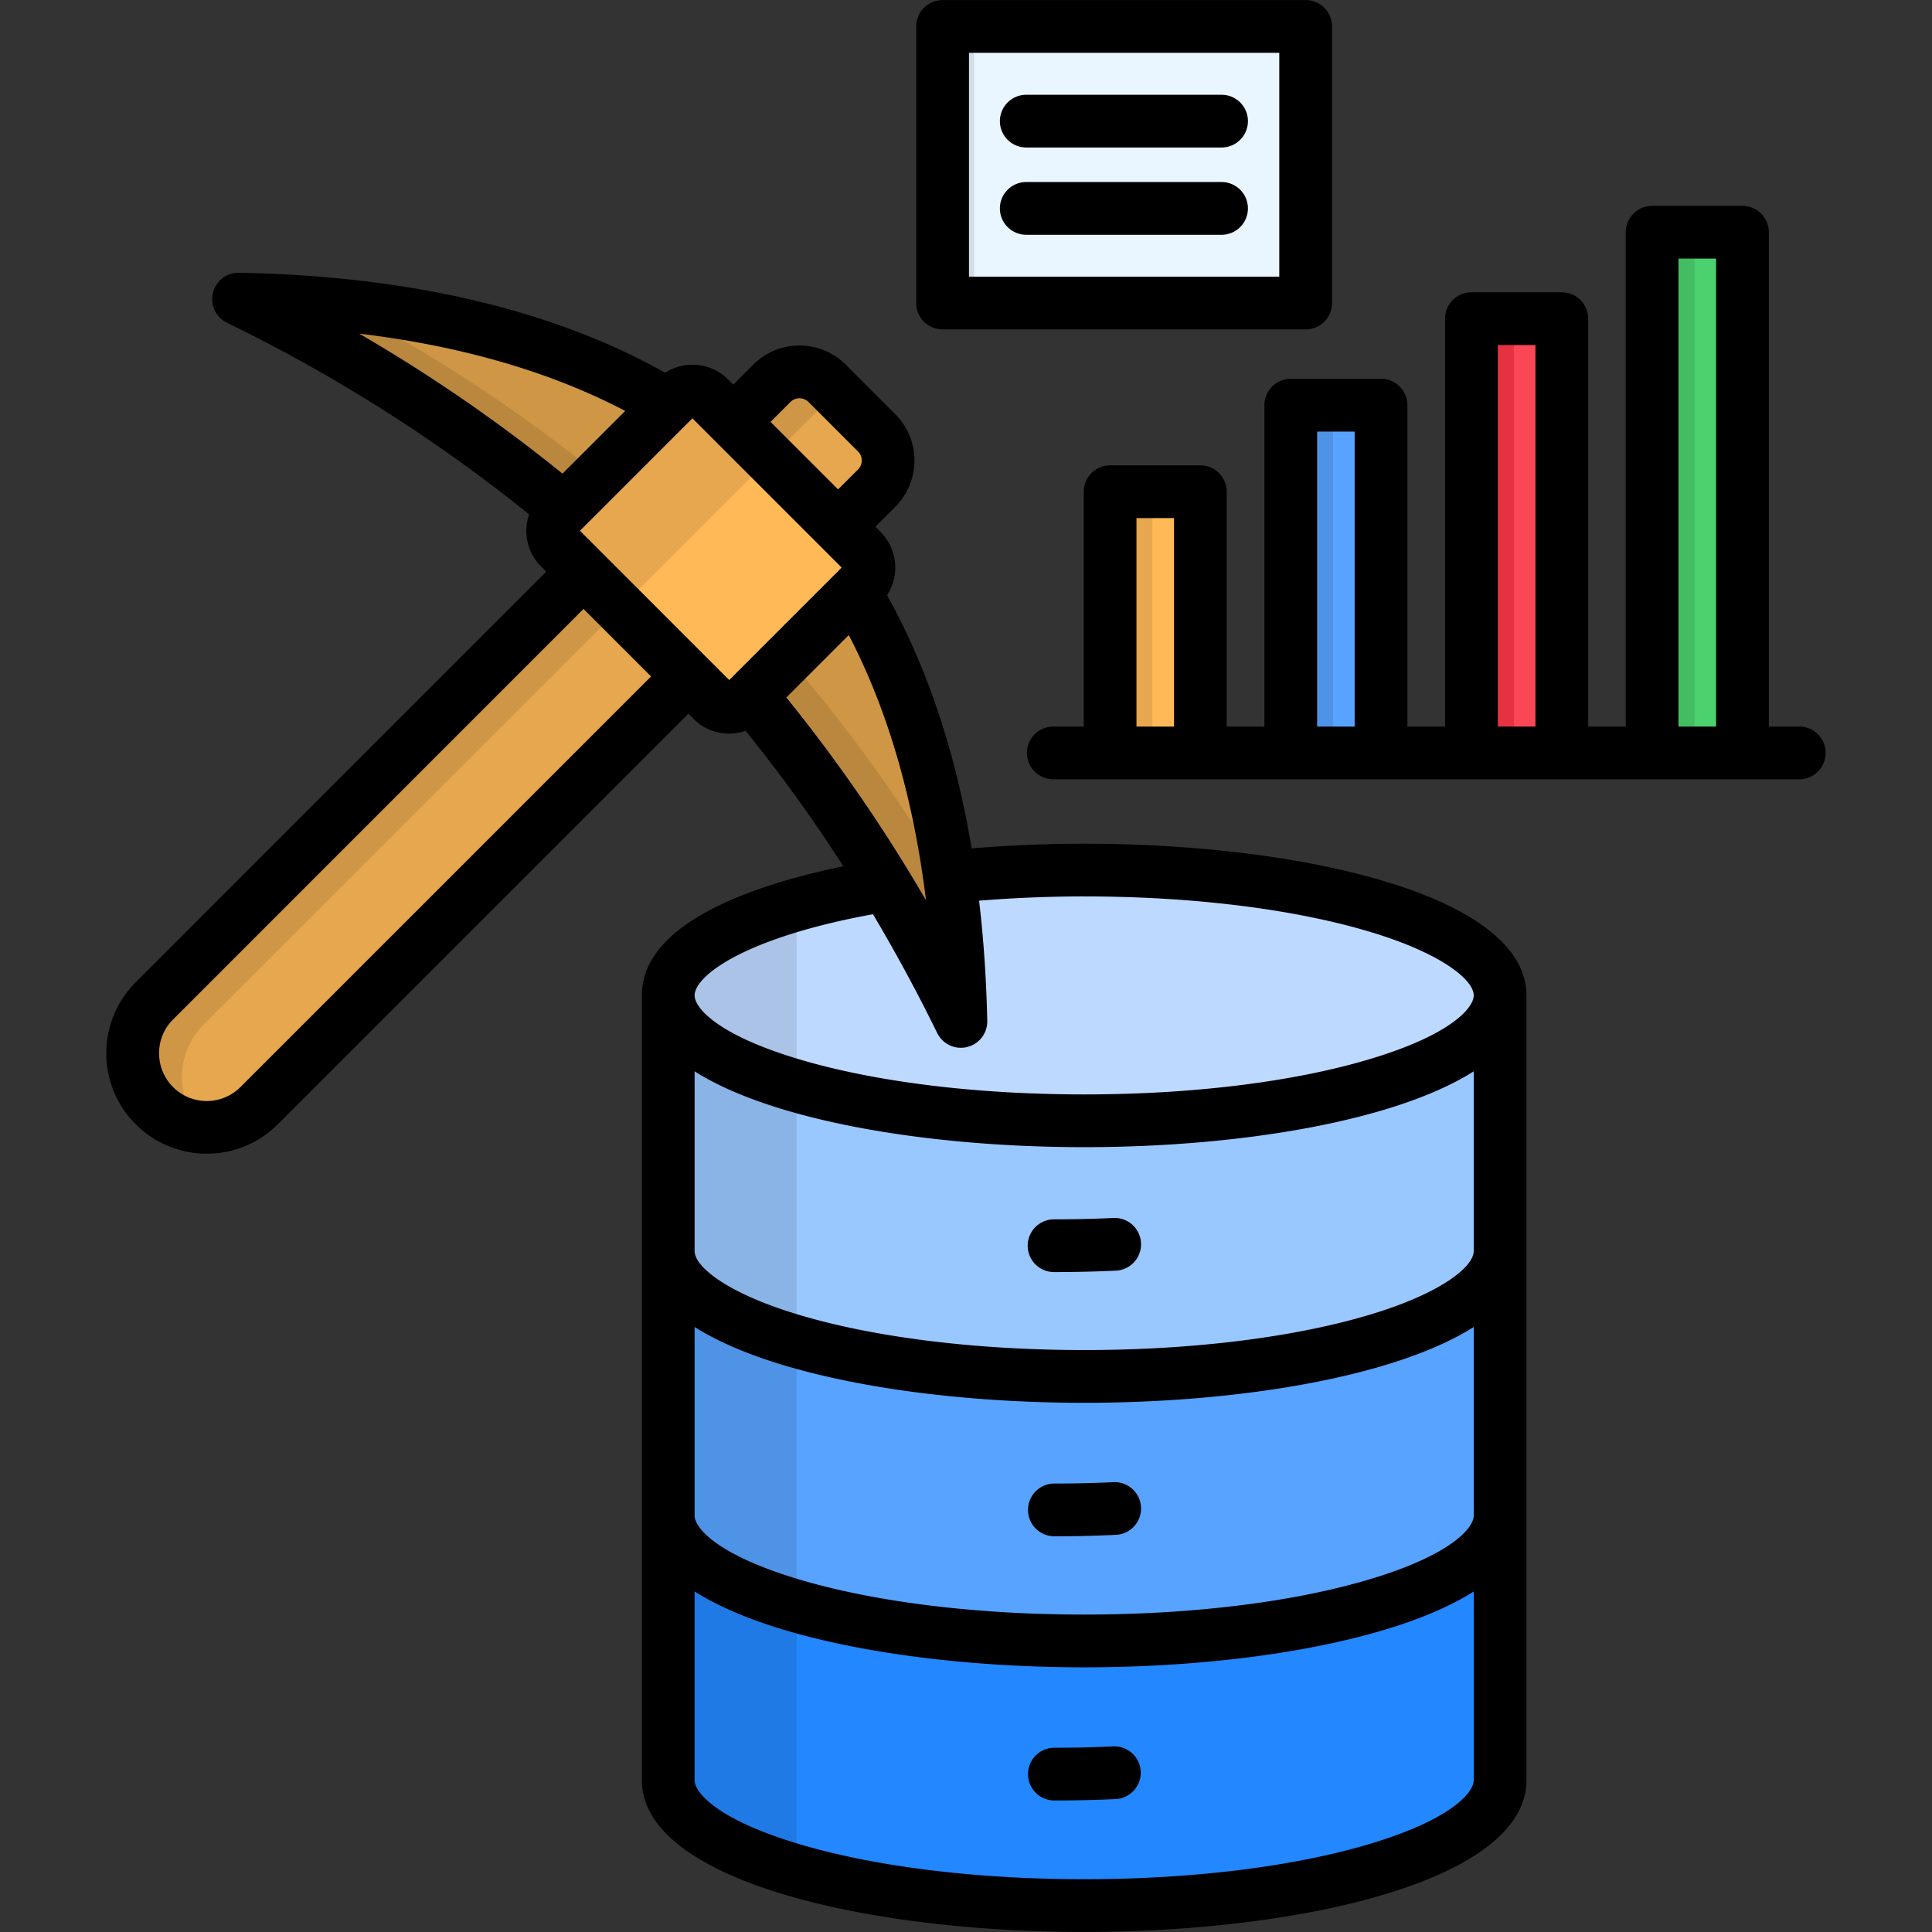<svg id="fi_12176853" viewBox="0 0 512 512" xmlns="http://www.w3.org/2000/svg" data-name="Layer 1"><rect x="0" y="0" width="512" height="512" fill="#333333" stroke="none"/><path d="m341.32 107.38h23.953v92.154h-23.953z" fill="#57a3ff"></path><path d="m389.197 84.447h23.953v115.087h-23.953z" fill="#fa4655"></path><path d="m437.103 61.543h23.924v137.99h-23.924z" fill="#4bd16d"></path><path d="m293.443 130.312h23.925v69.222h-23.925z" fill="#ffba57"></path><g fill-rule="evenodd"><path d="m396.8 263.8c0-18.34-49.352-33.222-110.212-33.222-60.888 0-110.239 14.882-110.239 33.222v207.973c-.005 18.369 49.351 33.227 110.234 33.227 60.86 0 110.212-14.853 110.212-33.222v-207.978z" fill="#2387ff"></path><path d="m211.1 239.588c-21.373 6.066-34.753 14.655-34.753 24.207v207.978c0 9.553 13.38 18.17 34.753 24.208z" fill="#207ae6"></path><path d="m286.583 297.017c60.69 0 110.212-14.91 110.212-33.222 0-18.283-49.522-33.222-110.212-33.222-60.718 0-110.239 14.939-110.239 33.222 0 18.312 49.521 33.222 110.239 33.222z" fill="#bdd9ff"></path><path d="m211.1 239.588c-21.373 6.066-34.753 14.655-34.753 24.207s13.377 18.142 34.753 24.205z" fill="#aac3e6"></path><path d="m176.344 263.8v67.748c0 18.34 49.351 33.223 110.239 33.223 60.86 0 110.212-14.883 110.212-33.223v-67.748c0 18.369-49.352 33.222-110.212 33.222-60.888 0-110.239-14.853-110.239-33.222z" fill="#99c7ff"></path><path d="m176.344 263.8v67.748c0 9.525 13.38 18.142 34.753 24.208v-67.756c-21.373-6.066-34.753-14.655-34.753-24.208z" fill="#8ab3e6"></path><path d="m396.8 333.924h-.284c-4.082 17.235-51.733 30.842-109.928 30.842s-105.874-13.607-109.927-30.842h-.312v67.72c0 18.369 49.351 33.25 110.239 33.25 60.86 0 110.212-14.881 110.212-33.25z" fill="#57a3ff"></path><path d="m211.1 355.751c-19.588-5.556-32.428-13.237-34.441-21.827h-.312v67.72c0 9.553 13.38 18.17 34.753 24.208z" fill="#4e93e6"></path><path d="m253.9 270.683c-2.693-124.922-66.161-189.07-191.424-191.423q128.58 62.84 191.424 191.423z" fill="#cf9646"></path><path d="m67.919 293.02a19.691 19.691 0 0 1 -27.751 0 19.674 19.674 0 0 1 0-27.779c50.2-50.2 112.365-112.365 163.644-163.672a10.367 10.367 0 0 1 14.627 0l13.152 13.152a10.369 10.369 0 0 1 0 14.627c-51.307 51.279-113.471 113.471-163.672 163.672z" fill="#e6a74e"></path><path d="m187.286 105.509 40.365 40.365a6.466 6.466 0 0 1 0 9.1l-30.614 30.586a6.432 6.432 0 0 1 -9.071 0l-40.366-40.366a6.432 6.432 0 0 1 0-9.071l30.614-30.614a6.432 6.432 0 0 1 9.071 0z" fill="#ffba57"></path></g><path d="m249.053 7.005h96.208v73.304h-96.208z" fill="#eaf6ff"></path><path d="m53.944 271.534c33.59-33.591 72.539-72.51 110.013-109.984l-10.063-10.063c-38.608 38.613-79.03 79.058-113.726 113.754a19.6 19.6 0 0 0 13.237 33.477 19.7 19.7 0 0 1 .539-27.184z" fill="#cf9646" fill-rule="evenodd"></path><path d="m193.579 111.8 10.063 10.063 13.974-13.975a10.11 10.11 0 0 1 4.479-2.636l-3.656-3.685a10.367 10.367 0 0 0 -14.627 0c-3.345 3.373-6.775 6.8-10.233 10.233z" fill="#cf9646" fill-rule="evenodd"></path><path d="m203.642 121.865-10.063-10.065-6.293-6.293a6.432 6.432 0 0 0 -9.071 0l-1.814 1.814-27.61 27.609-1.19 1.191a6.432 6.432 0 0 0 0 9.071l6.293 6.293 10.063 10.063 6.8-6.8 29.508-29.508c1.106-1.134 2.24-2.24 3.374-3.373z" fill="#e6a74e" fill-rule="evenodd"></path><path d="m148.791 134.932 9.411-9.411a421.037 421.037 0 0 0 -68.088-44.645q-13.266-1.361-27.638-1.616a422.047 422.047 0 0 1 86.315 55.672zm59.755 39.147-10.318 10.29a414.456 414.456 0 0 1 35.914 50.2q10.589 17.347 19.758 36.113a323.455 323.455 0 0 0 -2.92-37.9c-.085-.142-.17-.283-.255-.4a410.58 410.58 0 0 0 -42.179-58.308z" fill="#ba873f" fill-rule="evenodd"></path><path d="m249.053 7.005h9.127v73.304h-9.127z" fill="#d3dde6"></path><path d="m293.443 130.312h11.962v69.222h-11.962z" fill="#e6a74e"></path><path d="m341.32 107.38h11.962v92.154h-11.962z" fill="#4e93e6"></path><path d="m389.197 84.447h11.991v115.087h-11.991z" fill="#e63140"></path><path d="m437.103 61.543h11.962v137.99h-11.962z" fill="#44bc62"></path><path d="m335.08 107.38v85.167h-9.98v-62.235a6.987 6.987 0 0 0 -6.988-6.988h-23.922a6.987 6.987 0 0 0 -6.987 6.988v62.235h-8.065a6.987 6.987 0 1 0 0 13.974h197.688a6.987 6.987 0 0 0 0-13.974h-8.064v-131a6.987 6.987 0 0 0 -6.988-6.987h-23.953a6.987 6.987 0 0 0 -6.987 6.987v131h-9.949v-108.1a6.987 6.987 0 0 0 -6.985-6.987h-23.956a6.987 6.987 0 0 0 -6.987 6.987v108.1h-9.978v-85.167a6.987 6.987 0 0 0 -6.988-6.987h-23.924a6.987 6.987 0 0 0 -6.987 6.987zm-33.9 29.919h9.949v55.248h-9.949zm143.629-68.769h9.978v124.017h-9.978zm-47.877 22.905h9.978v101.112h-9.978zm-37.932 22.932v78.18h-9.949v-78.18zm-79.663 208.772c5.416 0 10.683-.121 15.651-.361a6.988 6.988 0 1 1 .672 13.959c-5.192.249-10.683.376-16.323.376a6.987 6.987 0 1 1 0-13.974zm0 70.015c5.416 0 10.683-.121 15.651-.36a6.988 6.988 0 1 1 .672 13.959c-5.192.249-10.683.376-16.323.376a6.988 6.988 0 0 1 0-13.975zm22.967 76.3a6.989 6.989 0 0 1 -6.644 7.316c-5.192.249-10.683.376-16.323.376a6.988 6.988 0 0 1 0-13.975c5.416 0 10.683-.121 15.651-.36a7 7 0 0 1 7.312 6.642zm-247.514-163.712a26.529 26.529 0 0 0 18.816-7.781l108.814-108.814 1.352 1.353a13.356 13.356 0 0 0 13.821 3.184 404.387 404.387 0 0 1 25.9 35.885c-23.15 4.788-53.393 14.769-53.393 34.231v207.973c0 26.4 58.972 40.209 117.226 40.209s117.2-13.811 117.2-40.209v-207.973c0-26.4-58.958-40.209-117.2-40.209-10.037 0-20.045.432-29.83 1.24-4.262-25.513-11.75-47.965-22.416-67.095a13.421 13.421 0 0 0 -1.746-16.8l-1.353-1.353 5.293-5.292a17.352 17.352 0 0 0 0-24.508l-13.148-13.155a17.347 17.347 0 0 0 -24.508 0l-5.293 5.293-1.352-1.353a13.416 13.416 0 0 0 -16.7-1.8c-29.841-16.716-67.784-25.635-112.921-26.49h-.132a6.988 6.988 0 0 0 -3.066 13.266 419.79 419.79 0 0 1 80.064 50.773 13.381 13.381 0 0 0 3.187 13.823l1.353 1.352-108.776 108.799a26.612 26.612 0 0 0 18.808 45.451zm104.793-159.2-5.886-5.885 29.8-29.8 39.555 39.554-29.069 29.069-.028.028-.706.706zm230.971 255.1c0 3.186-5.752 10.312-27.312 16.808-20.174 6.078-47.133 9.426-75.912 9.426s-55.76-3.348-75.937-9.426c-21.562-6.495-27.315-13.622-27.315-16.808v-49.985c20.9 13.255 62.255 20.1 103.252 20.1s82.325-6.84 103.224-20.093zm0-70.1c0 4.125-8.547 11.142-27.313 16.8-20.183 6.085-47.142 9.436-75.911 9.436s-55.748-3.351-75.935-9.436c-18.769-5.657-27.317-12.674-27.317-16.8v-47.633c20.9 13.255 62.255 20.1 103.252 20.1s82.325-6.84 103.224-20.093zm-27.312 157.04c-20.174 6.078-47.133 9.426-75.912 9.426s-55.76-3.348-75.937-9.426c-21.562-6.5-27.315-13.622-27.315-16.809v-50.015c20.9 13.254 62.255 20.1 103.252 20.1s82.325-6.841 103.224-20.094v50.013c0 3.183-5.754 10.309-27.312 16.805zm-75.912-251.021c28.769 0 55.728 3.351 75.911 9.436 18.766 5.657 27.313 12.673 27.313 16.8 0 3.186-5.752 10.313-27.312 16.809-20.174 6.079-47.133 9.426-75.912 9.426s-55.76-3.347-75.937-9.426c-21.562-6.5-27.315-13.622-27.315-16.809 0-5.092 12.911-15.24 47.266-21.52q9.059 15.242 17.027 31.482a6.987 6.987 0 0 0 13.261-3.223q-.356-16.584-2.165-31.848c9.144-.734 18.487-1.127 27.863-1.127zm-78.942-52.724 16.539-16.54c10.3 19.763 17.157 43.291 20.479 70.3a425.252 425.252 0 0 0 -37.018-53.76zm1.111-78.328a3.4 3.4 0 0 1 4.745 0l13.156 13.154a3.38 3.38 0 0 1 0 4.744l-5.3 5.293-17.9-17.9zm-43.809 2.391-16.62 16.62a424.528 424.528 0 0 0 -53.878-37.108c27.108 3.27 50.708 10.127 70.498 20.488zm-119.835 161.282 108.787-108.814 17.9 17.9-108.816 108.811a12.629 12.629 0 0 1 -21.565-8.971 12.52 12.52 0 0 1 3.694-8.926zm203.945-182.882h96.208a6.987 6.987 0 0 0 6.992-6.991v-73.304a6.987 6.987 0 0 0 -6.992-6.987h-96.208a6.986 6.986 0 0 0 -6.987 6.987v73.3a6.986 6.986 0 0 0 6.987 6.995zm6.987-73.3h82.234v59.321h-82.234zm73.927 18.1a6.987 6.987 0 0 1 -6.987 6.987h-51.675a6.988 6.988 0 1 1 0-13.975h51.675a6.987 6.987 0 0 1 6.987 6.98zm0 23.13a6.987 6.987 0 0 1 -6.987 6.987h-51.675a6.988 6.988 0 1 1 0-13.975h51.675a6.987 6.987 0 0 1 6.987 6.98z"></path></svg>
